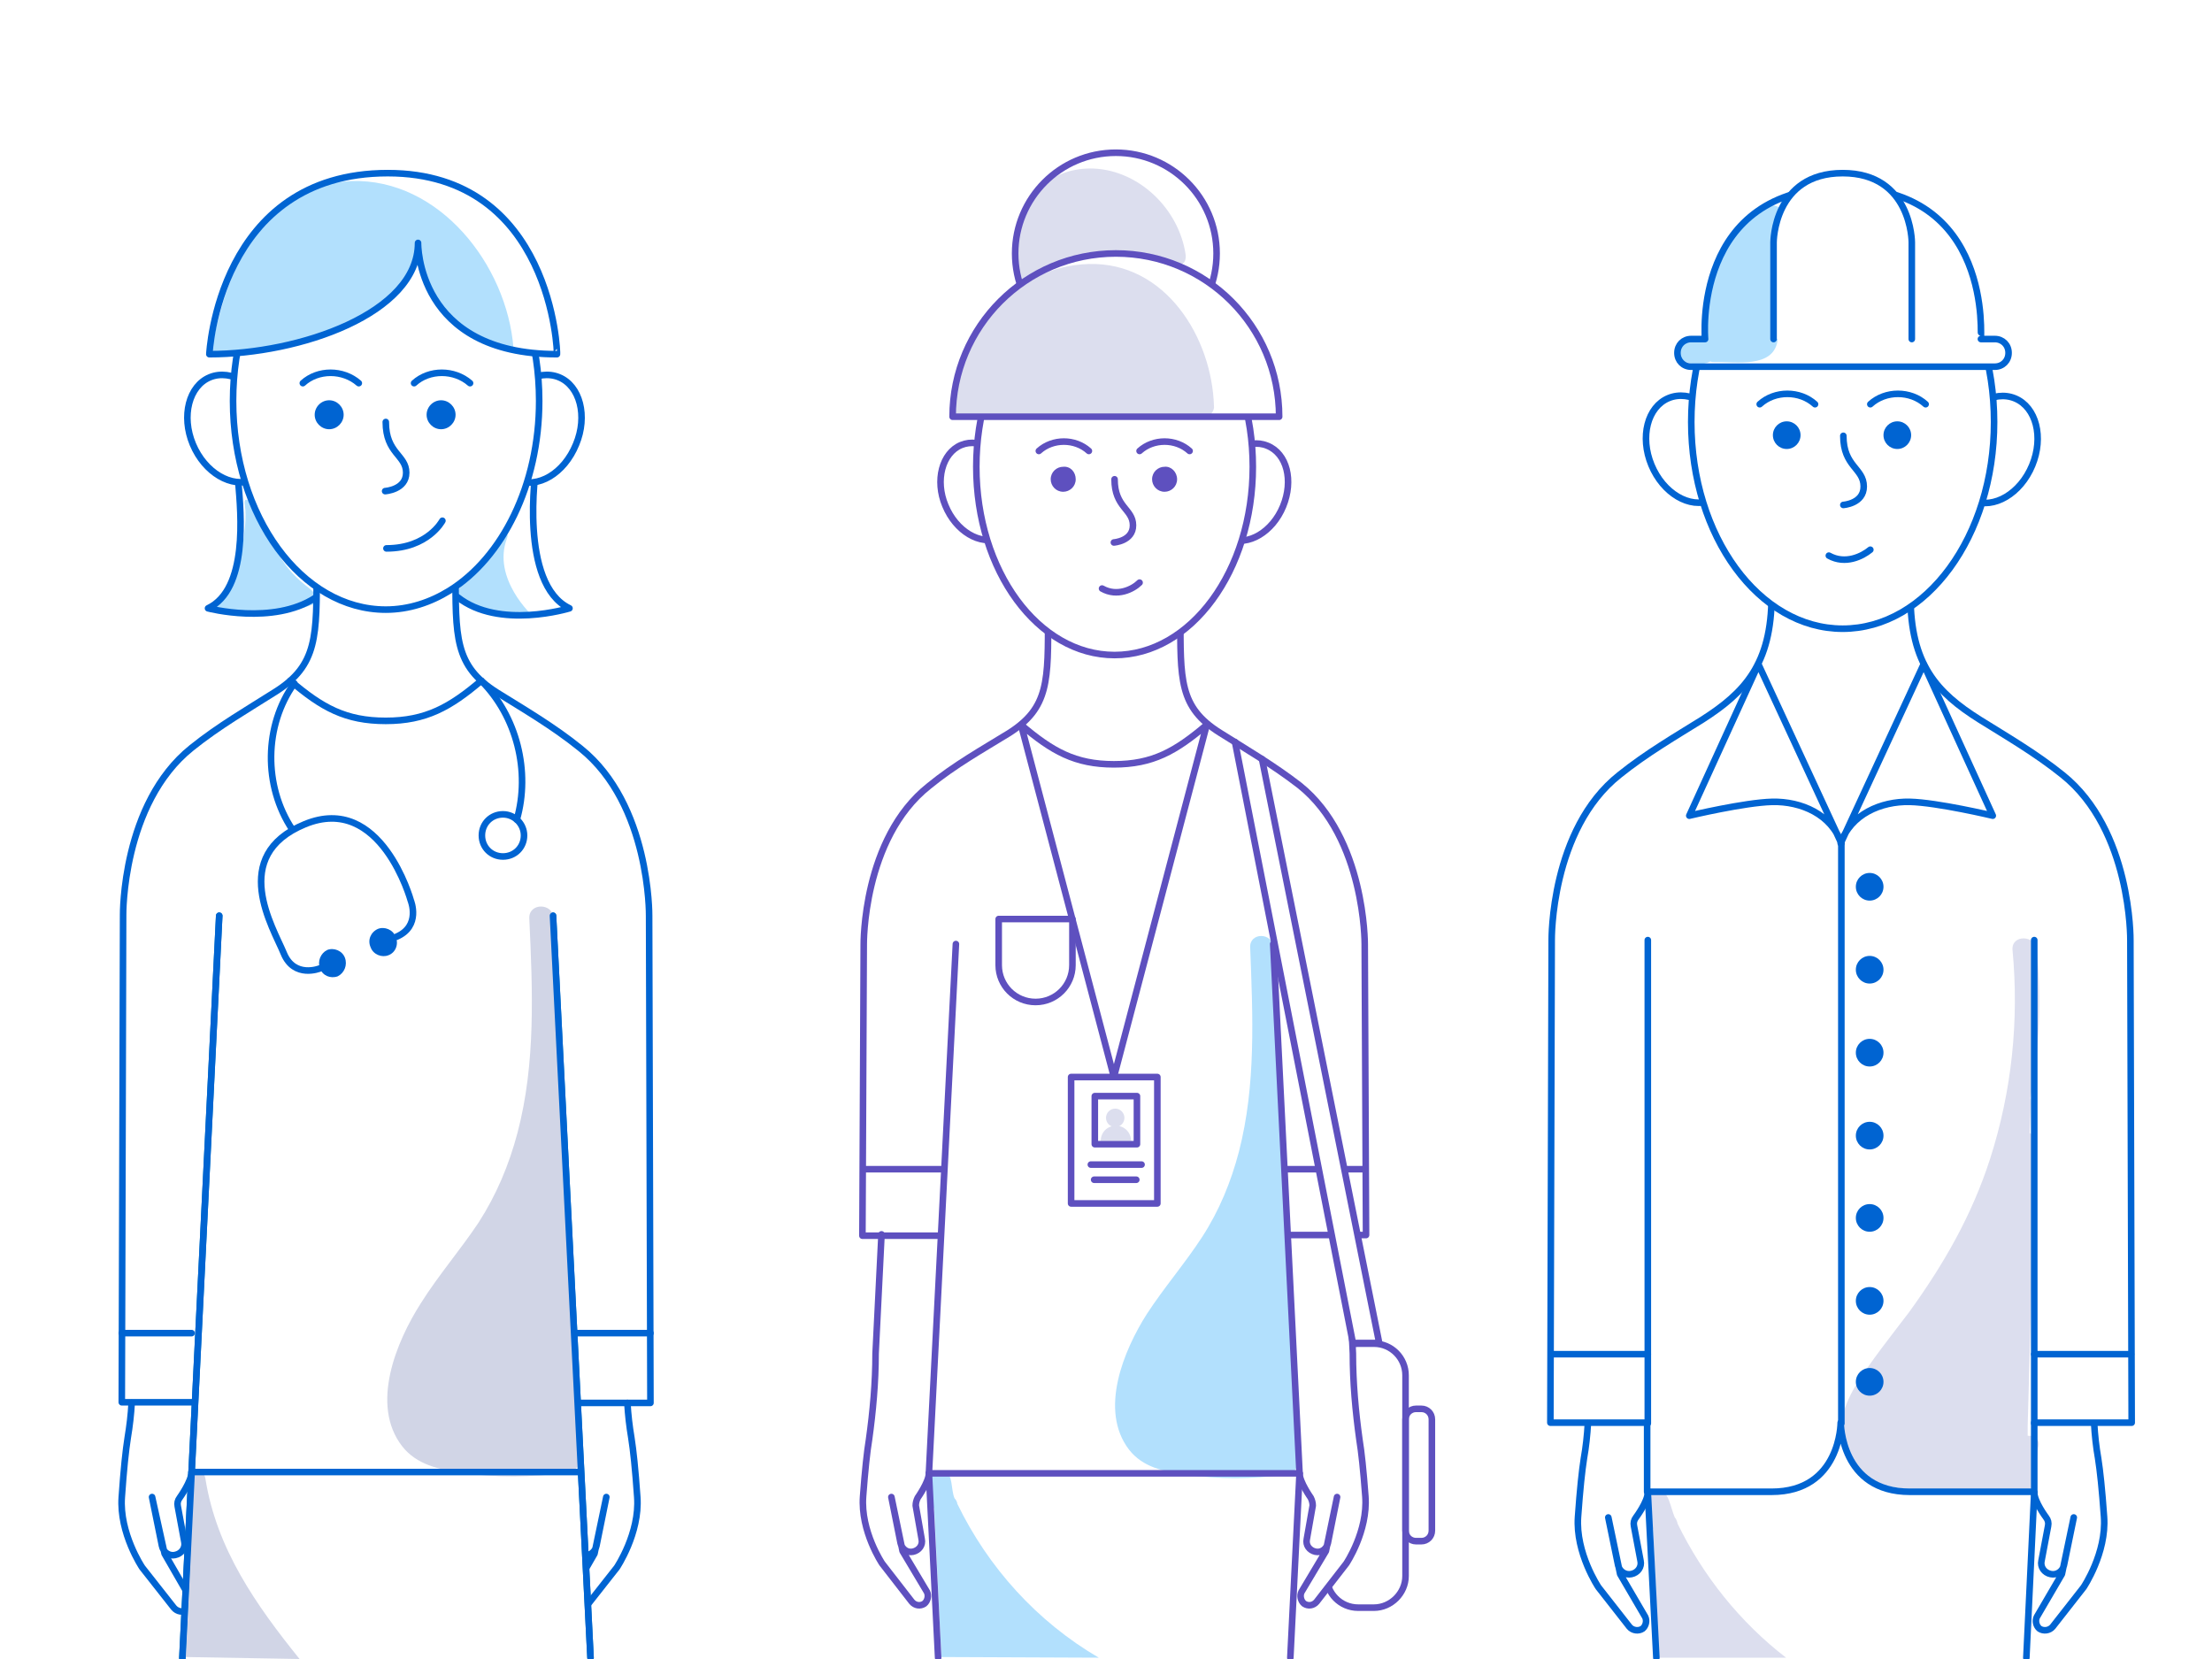 <svg version="1.1" xmlns="http://www.w3.org/2000/svg" xmlns:xlink="http://www.w3.org/1999/xlink" x="0px" y="0px"
	 viewBox="0 0 336 252" style="enable-background:new 0 0 336 252;" xml:space="preserve">
<style type="text/css">
	.three-people-different-job-outfits .st0{fill:#FFFFFF;}
	.three-people-different-job-outfits .st1{fill:none;stroke:#0064D2;stroke-linecap:round;stroke-miterlimit:10;}
	.three-people-different-job-outfits .st2{fill:#DCDEEE;}
	.three-people-different-job-outfits .st3{fill:none;stroke:#0064D2;stroke-linecap:round;stroke-linejoin:round;stroke-miterlimit:10;}
	.three-people-different-job-outfits .st4{fill:#0064D2;stroke-width:0;}
	.three-people-different-job-outfits .st5{fill:#FFFFFF;stroke:#0064D2;stroke-linecap:round;stroke-linejoin:round;stroke-miterlimit:10;}
	.three-people-different-job-outfits .st6{fill:#B2E0FD;}
	.three-people-different-job-outfits .st7{fill:none;stroke:#5E50BF;stroke-linecap:round;stroke-linejoin:round;stroke-miterlimit:10;}
	.three-people-different-job-outfits .st8{fill:none;stroke:#5E50BF;stroke-linejoin:round;stroke-miterlimit:10;}
	.three-people-different-job-outfits .st9{fill:none;stroke:#5E50BF;stroke-linecap:round;stroke-miterlimit:10;}
	.three-people-different-job-outfits .st10{fill:#5E50BF;stroke-width:0;}
	.three-people-different-job-outfits .st11{fill:none;stroke:#0077C0;stroke-linecap:round;stroke-linejoin:round;stroke-miterlimit:10;}
	.three-people-different-job-outfits .st12{fill:#D1D5E6;}
</style>
<g class="three-people-different-job-outfits">
 <g id="Character_3">
        <g id="white">
            <path id="white_5_" class="st0" d="M307.8,251.7l1.3-25h0c0,1.4,1.8,3.8,1.8,3.8c0.3,0.4,0.4,0.8,0.3,1.3l-1,5.3
                c-0.2,0.9,0.4,1.8,1.4,2c0.7,0.1,1.5-0.2,1.8-0.9l-0.2,0.8l-3.8,6.5c-0.3,0.6-0.1,1.4,0.4,1.8c0.6,0.4,1.5,0.3,2-0.3l4.7-6
                c0,0,3.5-5.2,3.1-10.7c-0.3-4.2-0.6-7-0.9-8.9c-0.3-1.7-0.5-3.5-0.6-5.3v0h5.8l-0.2-73.3c0,0,0.2-16.8-10.3-25.1
                c-4.1-3.3-8.6-5.9-12.6-8.4c-6.4-4.1-10.5-8.4-10.5-18.8h-21c0,10.4-4,14.7-10.5,18.8c-4,2.5-8.5,5.1-12.6,8.4
                c-10.5,8.4-10.3,25.1-10.3,25.1l-0.2,73.3h5.8c-0.2,1.8-0.4,3.5-0.6,5.3c-0.3,1.9-0.6,4.7-0.9,8.9c-0.4,5.5,3.1,10.7,3.1,10.7
                l4.7,6c0.5,0.6,1.3,0.7,2,0.3c0.6-0.4,0.8-1.2,0.4-1.8l-3.8-6.5l-0.2-0.8c0.3,0.6,1.1,1,1.8,0.9c0.9-0.2,1.5-1.1,1.4-2l-1-5.3
                c-0.1-0.4,0-0.9,0.3-1.3c0,0,1.8-2.5,1.8-3.8h0l1.3,25.2L307.8,251.7z"/>
        </g>
        <g id="white_7_">

                <ellipse id="white_69_" transform="matrix(0.924 -0.383 0.383 0.924 -6.584 103.402)" class="st0" cx="256.6" cy="68.3" rx="6.3" ry="8.4"/>
        </g>
        <g id="white_8_">

                <ellipse id="white_3_" transform="matrix(0.383 -0.924 0.924 0.383 123.822 321.815)" class="st0" cx="302.7" cy="68.3" rx="8.4" ry="6.3"/>
        </g>
        <g id="stroke-1_41_">

                <ellipse id="stroke-1_139_" transform="matrix(0.924 -0.383 0.383 0.924 -6.584 103.402)" class="st1" cx="256.6" cy="68.3" rx="6.3" ry="8.4"/>
        </g>
        <g id="stroke-1_40_">

                <ellipse id="stroke-1" transform="matrix(0.383 -0.924 0.924 0.383 123.822 321.815)" class="st1" cx="302.7" cy="68.3" rx="8.4" ry="6.3"/>
        </g>
        <g id="shade-2_2_">
            <path id="shade-2_24_" class="st2" d="M308,218.1c0-0.5,0-1.1,0-1.5c0.4-14.3,0.8-28.7,1.2-43c0-0.7-0.4-1.2-0.9-1.5
                c0.1-1.5,0.1-3,0.2-4.5c0-0.3,0-0.6-0.1-0.8c1.4-7.4,1.7-14.9,1-22.5c-0.2-2.3-3.9-2.4-3.7,0c1,10.7-0.1,21.4-3.4,31.7
                c-2.8,8.7-7.1,16.1-12.3,23.3c-2.8,3.7-5.8,7.4-8.2,11.3c-1.9,3.2-3.1,7.1-1.4,10.6c1.7,3.4,5.3,4.5,8.8,4.9
                c6,0.7,12.1,0.5,18.1,0.4c1.1,0,1.7-0.8,1.8-1.8c0.2-1.6,0.3-3.2,0.5-4.8C310,218.6,309,218,308,218.1z"/>
        </g>
        <g id="shade-2_3_">
            <path id="shade-2_1_" class="st2" d="M271.3,251.8c-7-5.4-12.6-12.4-16.5-20.4c0,0,0-0.1,0-0.1c-0.1-0.3-0.2-0.6-0.4-0.8
                c-0.6-1.3-1-4.4-2.4-3.9c-0.8,0.3-2.7-2-1.9,0.3c0.6,1.6,0.3,3.8,1,5.4c0.3,6.5,0.6,13,0.9,19.5L271.3,251.8z"/>
        </g>
        <g id="stroke-1_39_">
            <path id="stroke-1_135_" class="st3" d="M250.3,226.7c0,1.4-1.8,3.8-1.8,3.8l0,0c-0.3,0.4-0.4,0.8-0.3,1.3l1,5.3
                c0.2,0.9-0.4,1.8-1.4,2h0c-0.9,0.2-1.8-0.4-2-1.3l-1.5-7.3l1.8,8.6l3.8,6.5c0.3,0.6,0.1,1.4-0.4,1.8l0,0c-0.6,0.4-1.5,0.3-2-0.3
                l-4.7-6c0,0-3.5-5.2-3.1-10.7c0.3-4.2,0.6-7,0.9-8.9c0.3-1.7,0.5-3.5,0.6-5.3"/>
        </g>
        <g id="stroke-1_38_">
            <path id="stroke-1_3_" class="st3" d="M309,226.7c0,1.4,1.8,3.8,1.8,3.8l0,0c0.3,0.4,0.4,0.8,0.3,1.3l-1,5.3
                c-0.2,0.9,0.4,1.8,1.4,2l0,0c0.9,0.2,1.8-0.4,2-1.3l1.5-7.3l-1.8,8.6l-3.8,6.5c-0.3,0.6-0.1,1.4,0.4,1.8l0,0
                c0.6,0.4,1.5,0.3,2-0.3l4.7-6c0,0,3.5-5.2,3.1-10.7c-0.3-4.2-0.6-7-0.9-8.9c-0.3-1.7-0.5-3.5-0.6-5.3"/>
        </g>
        <g id="stroke-1_37_">
            <path id="stroke-1_131_" class="st3" d="M290.2,90.5c0,10.4,4,14.7,10.5,18.8c4,2.5,8.5,5.1,12.6,8.4
                c10.5,8.4,10.3,25.1,10.3,25.1l0.2,73.3H309v10.5c0,0-8.4,0-18.9,0s-10.5-10.5-10.5-10.5s0,10.5-10.5,10.5c-10.5,0-18.9,0-18.9,0
                v-10.5h-14.7l0.2-73.3c0,0-0.2-16.8,10.3-25.1c4.1-3.3,8.6-5.9,12.6-8.4c6.4-4.1,10.5-8.4,10.5-18.8"/>
        </g>
        <g id="stroke-1_36_">
            <line id="stroke-1_5_" class="st3" x1="307.8" y1="251.8" x2="309" y2="226.7"/>
        </g>
        <g id="stroke-1_35_">
            <line id="stroke-1_128_" class="st3" x1="250.3" y1="226.7" x2="251.6" y2="251.8"/>
        </g>
        <g id="stroke-1_34_">
            <line id="stroke-1_7_" class="st3" x1="250.3" y1="216.2" x2="250.3" y2="142.8"/>
        </g>
        <g id="stroke-1_33_">
            <line id="stroke-1_123_" class="st3" x1="309" y1="142.8" x2="309" y2="216.2"/>
        </g>
        <g id="stroke-1_32_">
            <line id="stroke-1_9_" class="st3" x1="279.7" y1="216.2" x2="279.7" y2="128.2"/>
        </g>
        <g id="stroke-1_31_">
            <path id="stroke-1_120_" class="st3" d="M267.1,100.9l-10.5,23c0,0,8.4-2,12.6-2.1c4.4-0.1,9,1.9,10.5,6.3L267.1,100.9z"/>
        </g>
        <g id="stroke-1_30_">
            <path id="stroke-1_10_" class="st3" d="M292.2,100.9l10.5,23c0,0-8.4-2-12.6-2.1c-4.4-0.1-9,1.9-10.5,6.3L292.2,100.9z"/>
        </g>
        <g id="stroke-1-filled_26_">
            <circle id="stroke-1-filled_39_" class="st4" cx="284" cy="134.7" r="2.1"/>
        </g>
        <g id="stroke-1-filled_25_">
            <circle id="stroke-1-filled_10_" class="st4" cx="284" cy="147.3" r="2.1"/>
        </g>
        <g id="stroke-1-filled_24_">
            <circle id="stroke-1-filled_35_" class="st4" cx="284" cy="159.9" r="2.1"/>
        </g>
        <g id="stroke-1-filled_23_">
            <circle id="stroke-1-filled_1_" class="st4" cx="284" cy="172.5" r="2.1"/>
        </g>
        <g id="stroke-1-filled_22_">
            <circle id="stroke-1-filled_31_" class="st4" cx="284" cy="185" r="2.1"/>
        </g>
        <g id="stroke-1-filled_12_">
            <circle id="stroke-1-filled_5_" class="st4" cx="284" cy="197.6" r="2.1"/>
        </g>
        <g id="stroke-1-filled_11_">
            <circle id="stroke-1-filled_27_" class="st4" cx="284" cy="209.9" r="2.1"/>
        </g>
        <g id="stroke-1_29_">
            <line id="stroke-1_13_" class="st3" x1="309" y1="205.7" x2="323.7" y2="205.7"/>
        </g>
        <g id="stroke-1_28_">
            <line id="stroke-1_114_" class="st3" x1="235.7" y1="205.7" x2="250.3" y2="205.7"/>
        </g>
        <g id="white_9_">
            <ellipse id="white_2_" class="st0" cx="279.9" cy="64.1" rx="23" ry="31.4"/>
        </g>
        <g id="stroke-1_27_">
            <ellipse id="stroke-1_112_" class="st3" cx="279.9" cy="64.1" rx="23" ry="31.4"/>
        </g>
        <g id="stroke-1-filled_3_">
            <circle id="stroke-1-filled_7_" class="st4" cx="271.4" cy="66.1" r="2.1"/>
        </g>
        <g id="stroke-1-filled_2_">
            <circle id="stroke-1-filled_13_" class="st4" cx="288.2" cy="66.1" r="2.1"/>
        </g>
        <g id="stroke-1_26_">
            <path id="stroke-1_15_" class="st5" d="M280,66.2c0,4.7,3.1,4.9,3.1,7.7c0,2.6-3.1,2.8-3.1,2.8"/>
        </g>
        <g id="stroke-1_25_">
            <path id="stroke-1_108_" class="st3" d="M267.3,61.4c2.3-2.1,6.1-2.1,8.4,0"/>
        </g>
        <g id="stroke-1_24_">
            <path id="stroke-1_17_" class="st3" d="M284.1,61.4c2.3-2.1,6.1-2.1,8.4,0"/>
        </g>
        <g id="stroke-1_23_">
            <path id="stroke-1_105_" class="st3" d="M277.8,84.4c2.5,1.4,5.1,0.1,6.3-0.9"/>
        </g>
        <g id="white_10_">
            <path id="white_1_" class="st0" d="M300.9,51.5h2.1c1.2,0,2.1,0.9,2.1,2.1c0,1.2-0.9,2.1-2.1,2.1h-46.1c-1.2,0-2.1-0.9-2.1-2.1
                c0-1.2,0.9-2.1,2.1-2.1h2.1c0,0,0,0,0,0c0,0-2.1-23,20.9-23C302.9,28.4,300.8,51.5,300.9,51.5"/>
        </g>
        <g id="shade-1_1_">
            <path id="shade-1_18_" class="st6" d="M267.9,31.9c-0.3,0-0.5,0.1-0.8,0.3c-2.7,2-4.8,4.3-6.2,7.4c-0.7,1.5-1.1,3-1.4,4.5
                c-0.2,1-0.2,8.4-2,7.5c-2.1-1-4,2.2-1.9,3.2c1.6,0.7,3,0.7,4.2,0.1c0.2,0.1,0.4,0.1,0.7,0.1c3.1-0.1,8.8,1,9.5-3.2
                c0.4-2.5,0-5.4-0.1-8c0-2.7-0.1-5.3-0.1-8c0.3-0.6,0.7-1.2,1-1.9C272.1,32,269.2,30.2,267.9,31.9z"/>
        </g>
        <g id="stroke-1_22_">
            <path id="stroke-1_19_" class="st3" d="M300.9,51.5h2.1c1.2,0,2.1,0.9,2.1,2.1c0,1.2-0.9,2.1-2.1,2.1h-46.1
                c-1.2,0-2.1-0.9-2.1-2.1c0-1.2,0.9-2.1,2.1-2.1h2.1c0,0,0,0,0,0c0,0-2.1-23,20.9-23C302.9,28.4,300.8,51.5,300.9,51.5"/>
        </g>
        <g id="white_11_">
            <path id="white_60_" class="st0" d="M269.4,51.5V36.8c0,0,0-10.5,10.5-10.5c10.5,0,10.5,10.5,10.5,10.5v14.7"/>
        </g>
        <g id="stroke-1_21_">
            <path id="stroke-1_20_" class="st1" d="M269.4,51.5V36.8c0,0,0-10.5,10.5-10.5c10.5,0,10.5,10.5,10.5,10.5v14.7"/>
        </g>
    </g>
    <g id="Character_2">
        <g id="white_23_">
            <path id="white_55_" class="st0" d="M208.7,244.2h-2.4c-2.7,0-4.8-2.2-4.8-4.8v-30.5c0-2.7,2.2-4.8,4.8-4.8h2.4
                c2.7,0,4.8,2.2,4.8,4.8v30.5C213.5,242,211.3,244.2,208.7,244.2z"/>
        </g>
        <g id="white_24_">
            <path id="white_17_" class="st0" d="M215.9,234.1h-0.8c-0.9,0-1.6-0.7-1.6-1.6v-16.9c0-0.9,0.7-1.6,1.6-1.6h0.8
                c0.9,0,1.6,0.7,1.6,1.6v16.9C217.5,233.4,216.8,234.1,215.9,234.1z"/>
        </g>
        <g id="stroke-2_53_">
            <path id="stroke-2_81_" class="st7" d="M208.7,244.2h-2.4c-2.7,0-4.8-2.2-4.8-4.8v-30.5c0-2.7,2.2-4.8,4.8-4.8h2.4
                c2.7,0,4.8,2.2,4.8,4.8v30.5C213.5,242,211.3,244.2,208.7,244.2z"/>
        </g>
        <g id="stroke-2_52_">
            <path id="stroke-2_16_" class="st7" d="M215.9,234.1h-0.8c-0.9,0-1.6-0.7-1.6-1.6v-16.9c0-0.9,0.7-1.6,1.6-1.6h0.8
                c0.9,0,1.6,0.7,1.6,1.6v16.9C217.5,233.4,216.8,234.1,215.9,234.1z"/>
        </g>
        <g id="white_25_">
            <path id="white_49_" class="st0" d="M197.4,223.8c0,1.3,1.7,3.7,1.7,3.7l0,0c0.2,0.4,0.3,0.8,0.3,1.2l-0.9,5.1
                c-0.2,0.9,0.4,1.7,1.3,1.9l0,0c0.9,0.2,1.7-0.4,1.9-1.3l1.4-7l-1.7,8.2l-3.7,6.2c-0.3,0.6-0.1,1.4,0.4,1.8l0,0
                c0.6,0.4,1.4,0.3,1.9-0.3l4.5-5.8c0,0,3.3-4.9,2.9-10.2c-0.3-4-0.6-6.8-0.9-8.6c-0.6-4.3-1-8.7-1-13.1l-0.9-18.1h2.8v-42.6
                c0,0,2.3-16.7-12.1-27.3c0,0-12.5-7.7-13.6-9.6c-1.1-1.9-2.5-5.7-2.5-14.9h-20.5c0,0,4.4,16.5-12,22c0,0-15.5,5.2-15.6,31.4
                s0,41,0,41h2.6c0,0-0.6,21.5-1.2,26.3c-0.6,4.8-4,18.1,1.8,24c0,0,4.6,7.2,6.1,5.7s-3.3-8.3-3.3-8.3s2.6,2,3-1.3
                c0.3-2.9-1-5.9-1-5.9s1.9-4.4,2.2,0.5c0.2,5,1.2,23.1,1.2,23.1H196L197.4,223.8z"/>
        </g>
        <g id="stroke-2_51_">
            <path id="stroke-2_15_" class="st8" d="M179.3,93.3c0,10-0.2,14.1,6,18c3.8,2.4,8.1,4.9,12.1,8c10,8,9.9,24.1,9.9,24.1l0.2,44.2
                h-12.1"/>
        </g>
        <g id="shade-1_2_">
            <path id="shade-1_15_" class="st6" d="M194.2,167.2c0-0.7,0.7-2,0.2-2.2c0.7-7.2-0.6-13.8-1-21.1c-0.1-2.3-3.6-2.3-3.5,0
                c0.4,10.4,0.9,20.9-1.7,31c-1.2,4.6-3,9-5.6,13c-2.6,4-5.8,7.7-8.4,11.7c-3.5,5.5-7.3,14.6-2.7,20.6c2.1,2.7,5.3,3.3,8.5,3.8
                c5.1,0.7,10.2,0.7,15.3,0c0.9-0.1,1.8-0.7,1.8-1.8C196.2,203.9,195.2,185.5,194.2,167.2z M185.4,216.6c0.1,0,0.1,0,0.2,0
                C185.6,216.6,185.5,216.6,185.4,216.6C185.4,216.6,185.4,216.6,185.4,216.6z"/>
        </g>
        <g id="shade-1_3_">
            <path id="shade-1_5_" class="st6" d="M166.9,251.8c-9.4-5.5-16.8-13.7-21.5-23.4c0,0,0,0,0-0.1c-0.1-0.3-0.2-0.5-0.4-0.7
                c-0.6-1.3-0.2-4-1.6-3.9c-1.3,0.1-3.2-1.3-2.4,0.8c0.6,1.6,0.2,3.2,0.9,4.7c0.4,7.5,0.7,15,1.1,22.5L166.9,251.8z"/>
        </g>
        <g id="stroke-2_50_">
            <path id="stroke-2_76_" class="st8" d="M143.1,187.7h-12.1l0.2-44.2c0,0-0.2-16.1,9.9-24.1c3.9-3.2,8.2-5.6,12.1-8
                c6.2-3.9,6-8,6-18"/>
        </g>
        <g id="stroke-2_49_">
            <path id="stroke-2_13_" class="st7" d="M141.1,223.8c0,1.3-1.7,3.7-1.7,3.7l0,0c-0.2,0.4-0.3,0.8-0.3,1.2l0.9,5.1
                c0.2,0.9-0.4,1.7-1.3,1.9l0,0c-0.9,0.2-1.7-0.4-1.9-1.3l-1.4-7l1.7,8.2l3.7,6.2c0.3,0.6,0.1,1.4-0.4,1.8l0,0
                c-0.6,0.4-1.4,0.3-1.9-0.3l-4.5-5.8c0,0-3.3-4.9-2.9-10.2c0.3-4,0.6-6.8,0.9-8.6c0.6-4.3,1-8.7,1-13.1l0.9-18.1"/>
        </g>
        <g id="stroke-2_48_">
            <polyline id="stroke-2_72_" class="st7" points="196,251.8 197.4,223.8 141.1,223.8 142.5,251.8 		"/>
        </g>
        <g id="stroke-2_47_">
            <path id="stroke-2_11_" class="st7" d="M197.4,223.8c0,1.3,1.7,3.7,1.7,3.7l0,0c0.2,0.4,0.3,0.8,0.3,1.2l-0.9,5.1
                c-0.2,0.9,0.4,1.7,1.3,1.9l0,0c0.9,0.2,1.7-0.4,1.9-1.3l1.4-7l-1.7,8.2l-3.7,6.2c-0.3,0.6-0.1,1.4,0.4,1.8l0,0
                c0.6,0.4,1.4,0.3,1.9-0.3l4.5-5.8c0,0,3.3-4.9,2.9-10.2c-0.3-4-0.6-6.8-0.9-8.6c-0.6-4.3-1-8.7-1-13.1l-0.9-18.1"/>
        </g>
        <g id="stroke-2_46_">
            <line id="stroke-2_69_" class="st7" x1="145.2" y1="143.4" x2="141.1" y2="223.8"/>
        </g>
        <g id="stroke-2_45_">
            <line id="stroke-2_9_" class="st7" x1="193.4" y1="143.4" x2="197.4" y2="223.8"/>
        </g>
        <g id="stroke-2_44_">
            <path id="stroke-2_65_" class="st8" d="M183.3,110.1c-4.7,4-8.2,6-14.1,6c-5.9,0-9.4-2-14.1-6l14.1,53.5L183.3,110.1z"/>
        </g>
        <g id="stroke-2_43_">
            <line id="stroke-2_7_" class="st8" x1="195.4" y1="177.6" x2="207.5" y2="177.6"/>
        </g>
        <g id="white_26_">
            <polyline id="white_48_" class="st0" points="191.9,116.3 209.5,204 205.5,204 187.9,113.6 		"/>
        </g>
        <g id="stroke-2_42_">
            <line id="stroke-2_6_" class="st8" x1="131.1" y1="177.6" x2="143.1" y2="177.6"/>
        </g>
        <g id="stroke-2_41_">
            <polyline id="stroke-2_61_" class="st7" points="191.7,115.3 209.5,204 205.5,204 187.6,112.7 		"/>
        </g>
        <g id="stroke-2_40_">
            <path id="stroke-2_26_" class="st7" d="M162.9,139.6v7c0,3.1-2.5,5.6-5.6,5.6h0c-3.1,0-5.6-2.5-5.6-5.6v-7H162.9z"/>
        </g>
        <g id="stroke-2_39_">
            <rect id="stroke-2_59_" x="162.7" y="163.6" class="st8" width="13.1" height="19.2"/>
        </g>
        <g id="shade-2_10_">
            <circle id="shade-2_5_" class="st2" cx="169.4" cy="169.8" r="1.4"/>
        </g>
        <g id="shade-2_11_">
            <path id="shade-2_16_" class="st2" d="M171.8,173.3c0-1.3-1-2.3-2.3-2.3s-2.3,1-2.3,2.3H171.8z"/>
        </g>
        <g id="stroke-2_38_">
            <rect id="stroke-2_24_" x="166.3" y="166.5" class="st8" width="6.4" height="7.3"/>
        </g>
        <g id="stroke-2_37_">
            <line id="stroke-2_56_" class="st7" x1="165.7" y1="176.9" x2="173.4" y2="176.9"/>
        </g>
        <g id="stroke-2_36_">
            <line id="stroke-2_22_" class="st7" x1="166.2" y1="179.2" x2="172.6" y2="179.2"/>
        </g>
        <g id="white_27_">
            <path id="white_38_" class="st0" d="M184.8,38.5c0,8.4-6.8,15.3-15.3,15.3c-8.4,0-15.3-6.8-15.3-15.3c0-8.4,6.8-15.3,15.3-15.3
                C177.9,23.2,184.8,30,184.8,38.5"/>
        </g>
        <g id="white_29_">
            <path id="white_21_" class="st0" d="M184.8,38.5c0,8.4-6.8,15.3-15.3,15.3c-8.4,0-15.3-6.8-15.3-15.3c0-8.4,6.8-15.3,15.3-15.3
                C177.9,23.2,184.8,30,184.8,38.5z"/>
        </g>
        <g id="shade-2_13_">
            <path id="shade-2_9_" class="st2" d="M157.3,41.9c5.6-4.1,12.6-3.9,18.7-2.5c0.2,0,0.3,0,0.5,0c1.7,1.1,3.8,1.4,3.6-0.7
                c-1-6.9-7-12.8-14-13.1c-3-0.1-6,0.8-8.1,3c-2,2.1-3,5-3.5,7.8c-0.2,1.2-0.3,2.4-0.4,3.5C154,41.5,154.1,44.2,157.3,41.9"/>
        </g>
        <g id="stroke-2_35_">
            <path id="stroke-2_21_" class="st9" d="M184.8,38.5c0,8.4-6.8,15.3-15.3,15.3c-8.4,0-15.3-6.8-15.3-15.3c0-8.4,6.8-15.3,15.3-15.3
                C177.9,23.2,184.8,30,184.8,38.5z"/>
        </g>
        <g id="white_30_">
            <path id="white_36_" class="st0" d="M154.2,72.5c-1.6-3.9-5.3-6.1-8.2-4.9c-2.9,1.2-4,5.4-2.4,9.2c1.6,3.9,5.3,6.1,8.2,4.9
                C154.8,80.6,155.9,76.4,154.2,72.5"/>
        </g>
        <g id="stroke-2_34_">
            <path id="stroke-2_20_" class="st9" d="M154.2,72.5c-1.6-3.9-5.3-6.1-8.2-4.9c-2.9,1.2-4,5.4-2.4,9.2c1.6,3.9,5.3,6.1,8.2,4.9
                C154.8,80.6,155.9,76.4,154.2,72.5z"/>
        </g>
        <g id="white_31_">
            <path id="white_28_" class="st0" d="M194.9,76.9c1.6-3.9,0.6-8-2.4-9.2c-2.9-1.2-6.6,1-8.2,4.9c-1.6,3.9-0.6,8,2.4,9.2
                C189.6,83,193.3,80.8,194.9,76.9"/>
        </g>
        <g id="stroke-2_33_">
            <path id="stroke-2_19_" class="st9" d="M194.9,76.9c1.6-3.9,0.6-8-2.4-9.2c-2.9-1.2-6.6,1-8.2,4.9c-1.6,3.9-0.6,8,2.4,9.2
                C189.6,83,193.3,80.8,194.9,76.9z"/>
        </g>
        <g id="white_32_">
            <path id="white_22_" class="st0" d="M190.3,70.9c0,15.8-9.4,28.6-21,28.6c-11.6,0-21-12.8-21-28.6s9.4-28.6,21-28.6
                C180.9,42.3,190.3,55.1,190.3,70.9"/>
        </g>
        <g id="stroke-2_32_">
            <path id="stroke-2_18_" class="st7" d="M190.3,70.9c0,15.8-9.4,28.6-21,28.6c-11.6,0-21-12.8-21-28.6s9.4-28.6,21-28.6
                C180.9,42.3,190.3,55.1,190.3,70.9z"/>
        </g>
        <g id="stroke-2-filled_3_">
            <path id="stroke-2-filled_4_" class="st10" d="M163.4,72.8c0,1.1-0.9,1.9-1.9,1.9c-1.1,0-1.9-0.9-1.9-1.9c0-1.1,0.9-1.9,1.9-1.9
                C162.6,70.8,163.4,71.7,163.4,72.8"/>
        </g>
        <g id="stroke-2-filled_2_">
            <path id="stroke-2-filled" class="st10" d="M178.8,72.8c0,1.1-0.9,1.9-1.9,1.9c-1.1,0-1.9-0.9-1.9-1.9c0-1.1,0.9-1.9,1.9-1.9
                C177.9,70.8,178.8,71.7,178.8,72.8"/>
        </g>
        <g id="white_33_">
            <path id="white_20_" class="st0" d="M169.3,72.8c0,4.3,2.8,4.5,2.8,7c0,2.4-2.9,2.6-2.9,2.6"/>
        </g>
        <g id="stroke-2_31_">
            <path id="stroke-2_8_" class="st7" d="M169.3,72.8c0,4.3,2.8,4.5,2.8,7c0,2.4-2.9,2.6-2.9,2.6"/>
        </g>
        <g id="stroke-2_30_">
            <path id="stroke-2_10_" class="st7" d="M157.8,68.5c2.1-1.9,5.5-1.9,7.6,0"/>
        </g>
        <g id="stroke-2_29_">
            <path id="stroke-2_4_" class="st7" d="M173.1,68.5c2.1-1.9,5.5-1.9,7.6,0"/>
        </g>
        <g id="stroke-2_28_">
            <path id="stroke-2_3_" class="st7" d="M167.4,89.4c2.3,1.3,4.7,0.1,5.7-0.9"/>
        </g>
        <g id="white_34_">
            <path id="white_12_" class="st0" d="M194.3,63.3h-49.6c0-13.7,11.1-24.8,24.8-24.8C183.2,38.5,194.3,49.6,194.3,63.3"/>
        </g>
        <g id="shade-2_12_">
            <path id="shade-2_7_" class="st2" d="M165.4,40.1c-11.5,0.3-19,10.4-21,20.8c-0.4,1.9,0.9,2.5,3,2.4c0.2,0.1,33.6,0.3,35.8,0
                c0.7-0.1,1.3-1,1.2-1.6C184.1,51.2,177,39.8,165.4,40.1"/>
        </g>
        <g id="stroke-2_27_">
            <path id="stroke-2_2_" class="st7" d="M194.3,63.3h-49.6c0-13.7,11.1-24.8,24.8-24.8C183.2,38.5,194.3,49.6,194.3,63.3z"/>
        </g>
    </g>
    <g id="Character_1">
        <g id="white_41_">
            <path id="white_18_" class="st0" d="M69.2,86.3c0,0-3,16.7,10.2,21.3s17.9,19.3,18.6,24.4s0.9,81,0.9,81h-3.7c0,0,4.6,19.8-1.5,25
                l-7.4,8.9H28.4l0.7-22.5l-2,4.2l1,6l-1.4,1.3c0,0-1.7-0.2-0.6,1.7c1.1,1.8,3.9,8.5,0.6,6.9s-8.4-10.3-8.1-15
                c0.2-4.7,1.6-16.7,1.6-16.7l-1.6,0l0-72.6c0,0-1.3-20.4,16.7-31.1c0,0,16.4-3.9,12.7-23L69.2,86.3z"/>
        </g>
        <g id="shade-1_10_">
            <path id="shade-1_7_" class="st6" d="M46.4,88.9c-1.9-1.5-3.4-3.3-4.5-5.5c-0.3-0.6-2.3-3.1-2.4-3.9c-0.4-2.4-2.7-5-2.3-2.7
                c0.5,3.3-1,10.6-3,13.3c-0.7,0.9-1.9,2.6-0.8,2.7c3.6,0.5,7.2,1.6,14.2-1C49.3,91.3,47.6,89.8,46.4,88.9"/>
        </g>
        <g id="shade-1_11_">
            <path id="shade-1_6_" class="st6" d="M77,81.8c1.1-3-6.6,6.4-7.5,8c-0.7,1.3,1.2,1.7,2.4,2.4c1.5,0.9,7.5,1.8,9.1,1.4
                C80.9,93.6,74.7,87.9,77,81.8"/>
        </g>
        <g id="stroke-1_93_">
            <path id="stroke-1_66_" class="st3" d="M81.4,71.2c0,0-2.6,17.5,5.1,21.2c0,0-10.7,3.3-17-1.7"/>
        </g>
        <g id="stroke-1_92_">
            <path id="stroke-1_99_" class="st3" d="M36.2,73.3c0.4,4.7,1.5,16.2-4.6,19.1c0,0,9.9,2.6,16.3-1.6"/>
        </g>
        <g id="stroke-1_91_">
            <path id="stroke-1_64_" class="st3" d="M29.1,223.6c0,1.4-1.8,3.9-1.8,3.9c-0.3,0.4-0.4,0.8-0.3,1.3l1,5.4c0.2,0.9-0.4,1.8-1.4,2
                c-0.9,0.2-1.8-0.4-2-1.4l-1.5-7.4L25,236l3.8,6.6c0.3,0.6,0.1,1.4-0.4,1.9c-0.6,0.5-1.5,0.3-2-0.3l-4.8-6.1c0,0-3.5-5.2-3.1-10.7
                c0.3-4.3,0.6-7.1,0.9-9c0.3-1.8,0.5-3.5,0.6-5.3"/>
        </g>
        <g id="stroke-1_90_">
            <path id="stroke-1_94_" class="st3" d="M86.1,223.6c0,1.4,1.8,3.9,1.8,3.9c0.3,0.4,0.4,0.8,0.3,1.3l-1,5.4c-0.2,0.9,0.4,1.8,1.4,2
                c0.9,0.2,1.8-0.4,2-1.4l1.5-7.4l-1.8,8.6l-3.8,6.6c-0.3,0.6-0.1,1.4,0.4,1.9c0.6,0.5,1.5,0.3,2-0.3l4.8-6.1c0,0,3.5-5.2,3.1-10.7
                c-0.3-4.3-0.6-7.1-0.9-9c-0.3-1.8-0.5-3.5-0.6-5.3"/>
        </g>
        <g id="white_42_">
            <polyline id="white_35_" class="st0" points="33.3,139.1 27.7,251.8 89.6,251.8 84,139.1 		"/>
        </g>
        <g id="stroke-1_89_">
            <line id="stroke-1_65_" class="st11" x1="27.7" y1="251.8" x2="33.3" y2="139.1"/>
        </g>
        <g id="stroke-1_88_">
            <line id="stroke-1_61_" class="st11" x1="84" y1="139.1" x2="89.7" y2="251.8"/>
        </g>
        <g id="stroke-1_87_">
            <path id="stroke-1_62_" class="st3" d="M29.1,213H18.5l0.2-74c0,0-0.2-16.9,10.4-25.4c4.1-3.3,8.6-5.9,12.7-8.5
                c6.5-4.1,6.3-8.5,6.3-18.9"/>
        </g>
        <g id="stroke-1_86_">
            <path id="stroke-1_59_" class="st3" d="M69.2,86.3c0,10.5-0.2,14.8,6.3,18.9c4,2.5,8.5,5.1,12.7,8.5c10.6,8.5,10.4,25.4,10.4,25.4
                l0.2,74H88.2"/>
        </g>
        <g id="stroke-1_85_">
            <path id="stroke-1_58_" class="st3" d="M73.1,103.4c-4.7,4-8.4,6.1-14.5,6.1c-6.1,0-9.7-2-14.5-6.1"/>
        </g>
        <g id="stroke-1_84_">
            <line id="stroke-1_57_" class="st3" x1="86.1" y1="202.5" x2="98.8" y2="202.5"/>
        </g>
        <g id="shade-2_14_">
            <path id="shade-2_6_" class="st12" d="M84.9,164c0-0.8-0.4-16.9-0.8-24.5c-0.1-2.4-3.8-2.4-3.7,0c0.5,10.9,1,22-1.8,32.6
                c-1.3,4.9-3.2,9.4-5.9,13.6c-2.8,4.2-6.1,8-8.8,12.3c-3.7,5.8-7.7,15.4-2.8,21.7c2.2,2.8,5.6,3.5,8.9,4c5.4,0.8,10.8,0.7,16.1,0
                c1-0.1,1.9-0.8,1.9-1.9C87,202.6,85.9,183.3,84.9,164"/>
        </g>
        <g id="shade-2_15_">
            <path id="shade-2_8_" class="st12" d="M31.2,224.6c-0.3-1.8-2.6-1.7-2.3,0.6c0.4,2.9,0,10.7,0,11.5c0,0.4-0.2,6.5-0.7,15l17.3,0.3
                C38.9,243.8,32.9,235.3,31.2,224.6"/>
        </g>
        <g id="stroke-1_83_">
            <line id="stroke-1_54_" class="st3" x1="18.5" y1="202.5" x2="29.1" y2="202.5"/>
        </g>
        <g id="stroke-1_82_">
            <line id="stroke-1_55_" class="st3" x1="88.2" y1="223.6" x2="29.1" y2="223.6"/>
        </g>
        <g id="stroke-1_81_">
            <line id="stroke-1_47_" class="st3" x1="27.7" y1="252" x2="33.3" y2="139.1"/>
        </g>
        <g id="stroke-1_80_">
            <line id="stroke-1_53_" class="st3" x1="84" y1="139.1" x2="89.7" y2="251.8"/>
        </g>
        <g id="white_47_">
            <path id="white_15_" class="st0" d="M41,62.7c-1.8-4.3-5.9-6.7-9.1-5.4c-3.2,1.3-4.4,5.9-2.6,10.2c1.8,4.3,5.9,6.7,9.1,5.4
                C41.7,71.6,42.8,67,41,62.7"/>
        </g>
        <g id="stroke-1_79_">
            <path id="stroke-1_52_" class="st3" d="M41,62.7c-1.8-4.3-5.9-6.7-9.1-5.4c-3.2,1.3-4.4,5.9-2.6,10.2c1.8,4.3,5.9,6.7,9.1,5.4
                C41.7,71.6,42.8,67,41,62.7z"/>
        </g>
        <g id="white_46_">
            <path id="white_14_" class="st0" d="M87.5,67.5c1.8-4.3,0.6-8.9-2.6-10.2c-3.2-1.3-7.3,1.1-9.1,5.4c-1.8,4.3-0.6,8.9,2.6,10.2
                C81.7,74.3,85.7,71.9,87.5,67.5"/>
        </g>
        <g id="stroke-1_78_">
            <path id="stroke-1_51_" class="st3" d="M87.5,67.5c1.8-4.3,0.6-8.9-2.6-10.2c-3.2-1.3-7.3,1.1-9.1,5.4c-1.8,4.3-0.6,8.9,2.6,10.2
                C81.7,74.3,85.7,71.9,87.5,67.5z"/>
        </g>
        <g id="white_45_">
            <path id="white_13_" class="st0" d="M81.9,60.9c0,12.8-5.6,23.8-13.6,28.8c-2.9,1.8-6.2,2.9-9.7,2.9c-12.8,0-23.2-14.2-23.2-31.7
                c0-17.5,10.4-31.7,23.2-31.7C71.5,29.2,81.9,43.4,81.9,60.9"/>
        </g>
        <g id="stroke-1_77_">
            <path id="stroke-1_50_" class="st3" d="M81.9,60.9c0,12.8-5.6,23.8-13.6,28.8c-2.9,1.8-6.2,2.9-9.7,2.9
                c-12.8,0-23.2-14.2-23.2-31.7c0-17.5,10.4-31.7,23.2-31.7C71.5,29.2,81.9,43.4,81.9,60.9z"/>
        </g>
        <g id="stroke-1-filled_17_">
            <path id="stroke-1-filled_9_" class="st4" d="M52.2,63c0,1.2-1,2.2-2.2,2.2c-1.2,0-2.2-1-2.2-2.2c0-1.2,1-2.2,2.2-2.2
                C51.2,60.8,52.2,61.8,52.2,63"/>
        </g>
        <g id="stroke-1-filled_18_">
            <path id="stroke-1-filled_15_" class="st4" d="M69.2,63c0,1.2-1,2.2-2.2,2.2c-1.2,0-2.2-1-2.2-2.2c0-1.2,1-2.2,2.2-2.2
                C68.2,60.8,69.2,61.8,69.2,63"/>
        </g>
        <g id="stroke-1_76_">
            <path id="stroke-1_16_" class="st3" d="M46,58.2c2.3-2.1,6.1-2.1,8.5,0"/>
        </g>
        <g id="stroke-1_75_">
            <path id="stroke-1_48_" class="st3" d="M62.9,58.2c2.3-2.1,6.1-2.1,8.5,0"/>
        </g>
        <g id="stroke-1_74_">
            <path id="stroke-1_12_" class="st3" d="M67.2,79.1c0,0-2.2,4.2-8.5,4.2"/>
        </g>
        <g id="stroke-1_73_">
            <path id="stroke-1_67_" class="st3" d="M79.6,126.9c0,1.8-1.4,3.2-3.2,3.2c-1.8,0-3.2-1.4-3.2-3.2c0-1.8,1.4-3.2,3.2-3.2
                C78.2,123.7,79.6,125.2,79.6,126.9z"/>
        </g>
        <g id="stroke-1_72_">
            <path id="stroke-1_8_" class="st3" d="M73.1,103.4c5.4,5.4,7.5,13.8,5.4,21.1"/>
        </g>
        <g id="stroke-1-filled_19_">
            <path id="stroke-1-filled_14_" class="st4" d="M52.4,145.5c0.4,1.1-0.1,2.3-1.1,2.8c-1.1,0.4-2.3-0.1-2.7-1.2
                c-0.4-1.1,0.1-2.3,1.1-2.8C50.7,143.9,52,144.4,52.4,145.5"/>
        </g>
        <g id="stroke-1-filled_20_">
            <path id="stroke-1-filled_4_" class="st4" d="M56.3,143.9c0.4,1.1,1.7,1.6,2.7,1.2c1.1-0.4,1.6-1.7,1.1-2.8
                c-0.4-1.1-1.7-1.6-2.7-1.2C56.3,141.6,55.8,142.8,56.3,143.9"/>
        </g>
        <g id="stroke-1_71_">
            <path id="stroke-1_45_" class="st3" d="M48.6,147.1c0,0-3.9,1.6-5.5-2.3c-1.6-3.9-8.4-14.8,3.2-19.6c11.6-4.8,16.1,11.6,16.1,11.6
                s1.6,3.9-2.2,5.5"/>
        </g>
        <g id="stroke-1_70_">
            <path id="stroke-1_4_" class="st3" d="M44.7,103.8c-4.6,6.4-4.7,15.6-0.3,22.2"/>
        </g>
        <g id="white_44_">
            <path id="white_39_" class="st0" d="M58.6,64.1c0,4.8,3.1,5,3.1,7.7c0,2.6-3.2,2.8-3.2,2.8"/>
        </g>
        <g id="stroke-1_69_">
            <path id="stroke-1_2_" class="st3" d="M58.6,64.1c0,4.8,3.1,5,3.1,7.7c0,2.6-3.2,2.8-3.2,2.8"/>
        </g>
        <g id="white_43_">
            <path id="white_40_" class="st0" d="M58.9,26.3c-25.8,0-27.1,27.5-27.1,27.5c13.7,0,31.7-6.2,31.7-16.9c0,0-0.3,16.9,21.1,16.9
                C84.7,53.8,83.9,26.3,58.9,26.3"/>
        </g>
        <g id="shade-1_9_">
            <path id="shade-1_4_" class="st6" d="M53.4,27.5c-5.7,0.2-9.7,3-13.6,7.3c-4.4,4.8-6.2,11.2-7.5,17.5c-0.5,2.3,1.4,1.5,3.6,1.1
                c0.1,0,0.1,0,0.2,0c6.6-0.7,13.5-1.4,19.2-4.9c2.2-1.4,4.2-3.1,5.8-5.1c0.8-1.1,1.5-2.2,2-3.4c0.2-0.1,0.3-0.2,0.5-0.2
                c0.3,1.2,0.8,2.5,1,3c0.6,1.8,2,4,3.5,5.2c2.5,2.2,3.3,3.7,7.2,4.5c1.1,0.2,2.8,1.7,2.7,0.4C77,40.2,66.7,27.1,53.4,27.5"/>
        </g>
        <g id="stroke-1_68_">
            <path id="stroke-1_42_" class="st3" d="M58.9,26.3c-25.8,0-27.1,27.5-27.1,27.5c13.7,0,31.7-6.2,31.7-16.9c0,0-0.3,16.9,21.1,16.9
                C84.7,53.8,83.9,26.3,58.9,26.3z"/>
        </g>
    </g>    
</g>
</svg>
